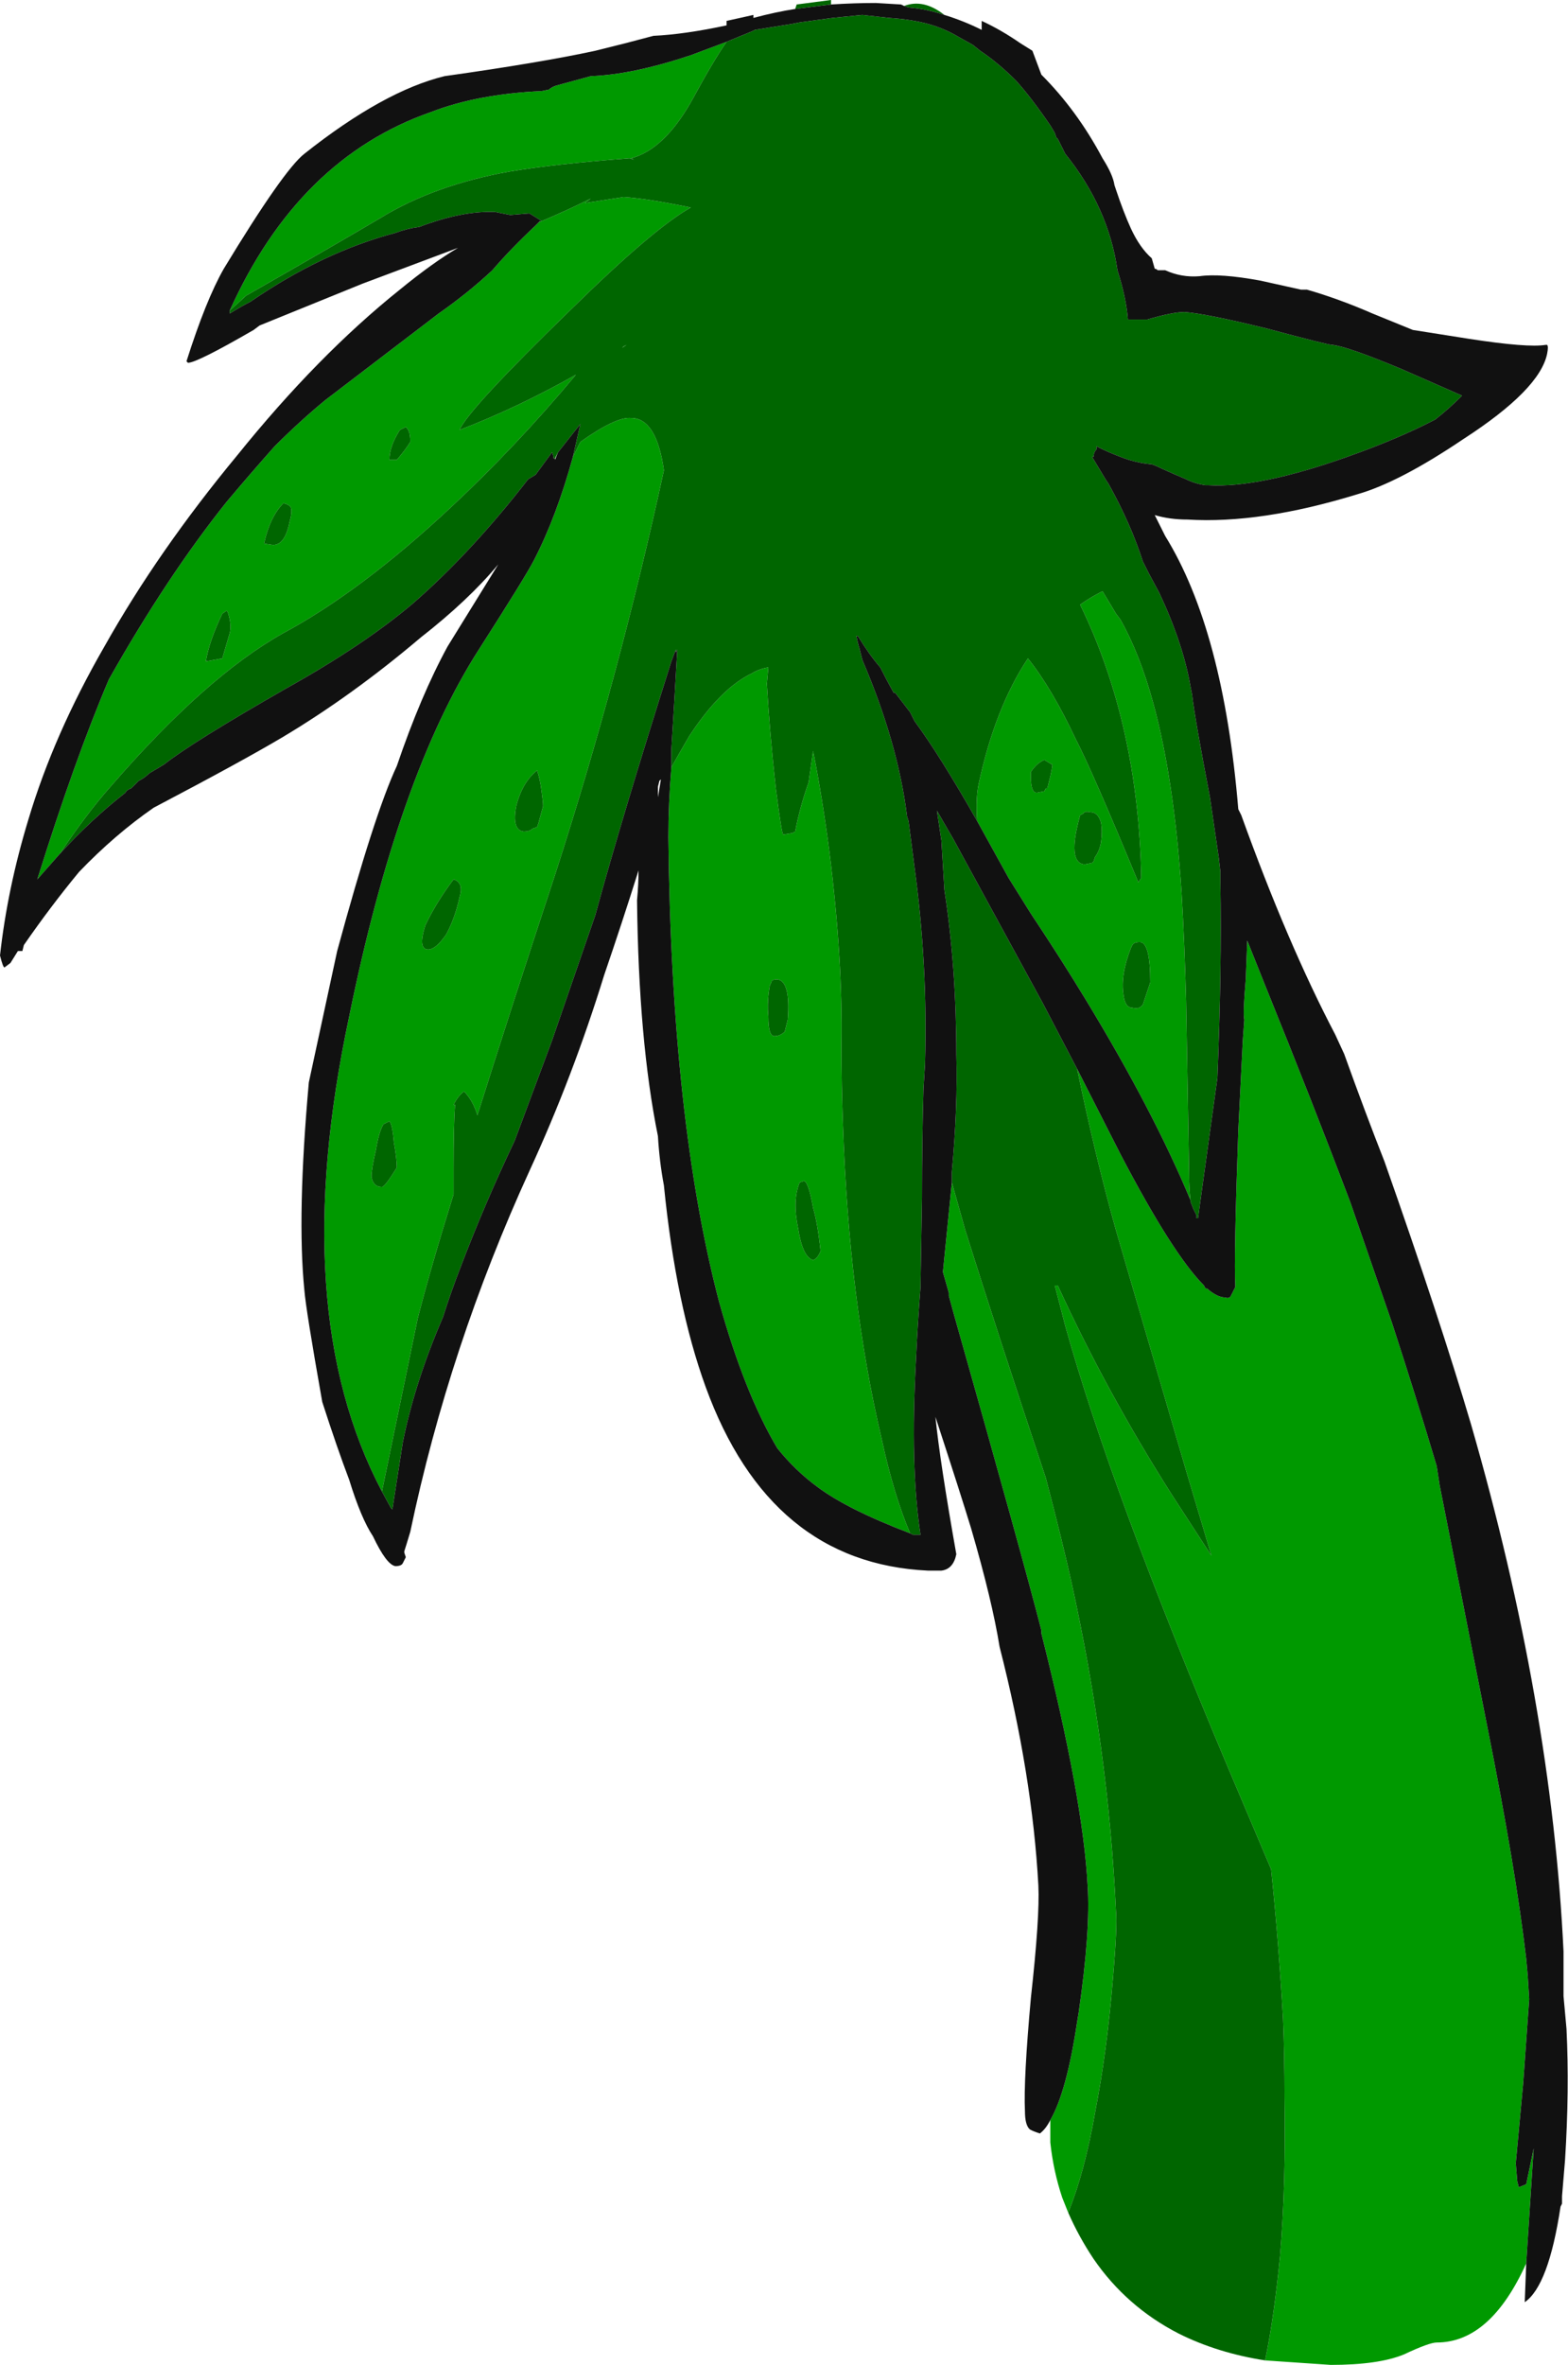 <?xml version="1.0" encoding="UTF-8" standalone="no"?>
<svg xmlns:ffdec="https://www.free-decompiler.com/flash" xmlns:xlink="http://www.w3.org/1999/xlink" ffdec:objectType="frame" height="554.4px" width="367.85px" xmlns="http://www.w3.org/2000/svg">
  <g transform="matrix(1.0, 0.0, 0.0, 1.0, 158.9, -46.9)">
    <use ffdec:characterId="170" height="79.2" transform="matrix(7.0, 0.0, 0.0, 7.0, -158.9, 46.9)" width="52.55" xlink:href="#shape0"/>
  </g>
  <defs>
    <g id="shape0" transform="matrix(1.0, 0.0, 0.0, 1.0, 22.7, -6.7)">
      <path d="M28.45 82.5 Q27.25 85.15 25.45 85.15 25.2 85.15 24.35 85.55 23.5 85.9 21.9 85.9 L19.7 85.75 Q20.0 84.3 20.2 82.25 20.4 79.85 20.35 76.95 20.35 75.45 20.3 74.3 20.15 71.7 19.9 69.3 L18.5 66.0 Q14.55 56.65 13.0 51.1 L12.65 49.75 12.75 49.75 Q14.4 53.35 16.6 56.8 L17.9 58.8 17.05 55.95 14.7 47.9 Q14.0 45.4 13.4 42.5 L14.85 45.35 Q16.6 48.7 17.65 49.75 L17.7 49.85 17.75 49.85 Q18.1 50.15 18.35 50.15 18.5 50.2 18.55 50.1 L18.7 49.8 Q18.65 48.8 18.8 44.55 L18.95 41.55 19.0 40.85 Q18.95 40.65 19.05 39.5 L19.1 38.2 19.7 39.7 Q21.3 43.65 22.55 46.95 L23.95 51.0 Q24.75 53.45 25.45 55.8 L25.55 56.45 27.15 64.55 Q28.1 69.3 28.45 72.3 L28.5 72.85 28.55 73.65 28.35 76.45 28.1 79.15 28.15 79.75 28.2 79.95 28.45 79.85 28.7 78.65 28.45 82.5 M13.1 80.8 L12.9 80.3 Q12.6 79.4 12.5 78.45 L12.5 78.15 Q12.5 77.95 12.5 77.7 13.05 76.75 13.4 74.4 L13.45 74.1 Q13.85 71.35 13.75 69.85 13.6 66.95 12.2 61.4 L12.2 61.3 Q11.6 58.95 9.25 50.65 L9.1 50.1 9.1 50.0 8.9 49.3 9.2 46.3 9.65 47.9 Q10.75 51.4 12.35 56.2 12.9 58.3 13.2 59.65 14.45 65.3 14.7 70.7 14.75 71.2 14.6 72.95 14.4 75.4 14.0 77.45 13.65 79.45 13.1 80.8 M17.2 46.9 Q15.95 43.9 13.7 40.2 12.85 38.8 11.85 37.3 L11.1 36.1 10.05 34.2 Q10.0 33.4 10.1 32.95 10.65 30.4 11.75 28.75 12.55 29.75 13.35 31.45 13.9 32.5 15.45 36.25 L15.55 36.1 Q15.45 30.95 13.5 26.95 13.85 26.7 14.25 26.5 L14.7 27.25 14.85 27.45 Q15.5 28.6 15.95 30.25 16.65 32.8 16.9 36.6 17.0 38.3 17.05 40.2 L17.15 46.0 Q17.15 46.5 17.2 46.9 M7.8 58.05 Q5.7 57.25 4.7 56.5 3.95 55.95 3.35 55.2 2.25 53.35 1.4 50.3 -0.2 44.2 -0.3 34.75 -0.3 33.6 -0.2 32.4 0.05 31.95 0.4 31.35 1.45 29.75 2.5 29.25 2.75 29.1 3.05 29.05 L3.0 29.6 Q3.1 31.3 3.3 33.1 3.5 34.65 3.55 34.65 L3.85 34.6 3.95 34.55 Q4.1 33.75 4.4 32.9 L4.55 31.85 Q4.85 33.35 5.1 35.25 5.55 38.85 5.5 41.7 5.5 43.05 5.55 44.35 5.75 50.25 6.85 54.9 7.25 56.75 7.8 58.05 M-9.9 56.65 Q-13.1 50.6 -11.0 40.75 -9.35 32.65 -6.65 28.45 -5.05 25.95 -4.8 25.45 -4.05 24.0 -3.5 22.0 L-3.25 21.5 Q-2.05 20.65 -1.55 20.7 -0.7 20.7 -0.45 22.45 -1.95 29.35 -4.1 36.0 -5.6 40.55 -6.7 44.05 -6.85 43.55 -7.15 43.25 -7.35 43.4 -7.5 43.7 L-7.45 43.7 Q-7.5 44.35 -7.5 45.85 L-7.5 46.7 Q-8.25 49.1 -8.7 50.85 L-9.9 56.65 M-20.7 35.3 L-21.45 36.15 Q-20.2 32.15 -19.05 29.45 -17.1 26.0 -15.1 23.5 -14.3 22.55 -13.5 21.65 -12.65 20.8 -11.8 20.1 L-8.0 17.2 Q-7.0 16.5 -6.2 15.75 -5.6 15.05 -4.75 14.25 L-4.65 14.15 Q-3.7 13.75 -2.9 13.35 L-3.1 13.5 -1.8 13.3 Q-1.0 13.35 0.45 13.65 -0.8 14.35 -3.55 17.05 -7.0 20.4 -7.3 21.1 -5.35 20.35 -3.4 19.25 -5.4 21.65 -7.6 23.7 -10.6 26.5 -13.2 27.9 -15.8 29.35 -19.0 33.05 -19.8 33.95 -20.7 35.3 M-15.0 17.1 Q-12.7 12.0 -8.25 10.45 -6.7 9.85 -4.55 9.75 L-4.3 9.7 Q-4.2 9.6 -4.0 9.55 L-2.9 9.25 Q-1.5 9.2 0.45 8.55 L1.65 8.1 Q1.2 8.75 0.55 9.95 -0.4 11.7 -1.55 12.0 L-1.45 12.05 -1.6 12.0 Q-4.2 12.2 -5.65 12.45 -8.15 12.9 -9.95 14.0 -11.3 14.8 -14.45 16.6 L-15.0 17.1 M15.5 38.25 Q15.3 38.25 15.25 38.35 L15.2 38.45 Q14.85 39.35 14.95 40.0 15.0 40.45 15.25 40.45 15.45 40.5 15.55 40.4 L15.6 40.35 15.85 39.6 Q15.85 38.25 15.5 38.25 M14.2 34.9 Q14.25 34.55 14.2 34.25 14.1 33.9 13.85 33.9 13.65 33.85 13.6 33.95 L13.5 34.0 Q13.05 35.6 13.65 35.65 L13.9 35.6 13.95 35.55 14.0 35.4 Q14.15 35.2 14.2 34.9 M12.3 32.15 Q12.05 32.25 11.85 32.55 L11.85 32.75 Q11.85 33.25 12.05 33.25 L12.3 33.2 12.35 33.1 12.4 33.1 12.5 32.7 Q12.6 32.25 12.55 32.3 L12.3 32.15 M3.35 39.5 Q3.15 39.5 3.15 39.6 L3.1 39.7 Q3.0 40.25 3.05 40.75 3.05 41.4 3.25 41.4 3.45 41.4 3.6 41.25 L3.7 40.85 Q3.8 39.55 3.35 39.5 M4.55 47.15 Q4.4 46.3 4.25 46.25 L4.1 46.3 Q3.85 46.9 4.05 47.85 4.2 48.8 4.55 48.9 4.7 48.85 4.8 48.6 4.7 47.65 4.55 47.15 M-9.0 21.15 Q-9.0 21.1 -9.1 21.0 L-9.3 21.1 Q-9.65 21.65 -9.65 22.1 L-9.4 22.1 Q-9.1 21.75 -8.95 21.5 -8.95 21.25 -9.0 21.15 M-1.7 18.25 L-1.85 18.35 -1.8 18.3 -1.7 18.25 M-15.1 27.15 L-15.25 27.25 Q-15.7 28.2 -15.8 28.85 L-15.25 28.75 -15.0 27.9 Q-14.95 27.7 -15.0 27.45 -15.05 27.2 -15.1 27.15 M-12.95 23.7 Q-13.0 23.6 -13.2 23.55 -13.65 24.0 -13.85 24.9 -13.9 24.9 -13.55 24.95 -13.15 24.95 -13.0 24.2 -12.9 23.85 -12.95 23.7 M-5.15 34.55 Q-4.95 34.55 -4.85 34.45 L-4.7 34.4 -4.65 34.25 -4.5 33.7 Q-4.5 33.55 -4.55 33.2 -4.6 32.8 -4.7 32.5 -5.2 32.9 -5.4 33.7 -5.55 34.5 -5.15 34.55 M-9.85 44.35 Q-10.0 44.6 -10.1 45.2 -10.25 45.85 -10.25 46.1 -10.2 46.45 -9.9 46.45 -9.8 46.45 -9.4 45.8 -9.4 45.5 -9.5 44.95 -9.55 44.35 -9.65 44.25 L-9.85 44.35 M-7.5 36.15 Q-8.1 36.95 -8.45 37.7 -8.7 38.5 -8.35 38.5 -8.1 38.5 -7.75 38.0 -7.45 37.45 -7.3 36.75 -7.15 36.25 -7.5 36.15" fill="#009900" fill-rule="evenodd" stroke="none"/>
      <path d="M19.7 85.75 Q18.1 85.5 16.8 84.85 15.05 83.95 13.95 82.35 13.45 81.6 13.1 80.8 13.65 79.45 14.0 77.45 14.4 75.4 14.6 72.95 14.75 71.2 14.7 70.7 14.45 65.3 13.2 59.65 12.9 58.3 12.35 56.2 10.75 51.4 9.65 47.9 L9.2 46.3 9.2 45.95 Q9.4 43.8 9.35 42.0 9.35 39.1 8.95 36.5 L8.85 34.85 8.7 33.85 9.25 34.8 12.25 40.3 13.4 42.5 Q14.0 45.4 14.7 47.9 L17.05 55.95 17.9 58.8 16.6 56.8 Q14.4 53.35 12.75 49.75 L12.65 49.75 13.0 51.1 Q14.55 56.65 18.5 66.0 L19.9 69.3 Q20.15 71.7 20.3 74.3 20.35 75.45 20.35 76.95 20.4 79.85 20.2 82.25 20.0 84.3 19.7 85.75 M3.95 7.0 L4.0 6.85 5.15 6.7 5.15 6.85 3.95 7.0 M7.6 6.9 Q8.25 6.65 8.95 7.2 8.35 7.0 7.75 6.95 L7.6 6.9 M1.65 8.1 L2.5 7.75 2.6 7.7 3.85 7.5 4.1 7.45 5.2 7.3 6.2 7.2 7.1 7.3 Q7.85 7.35 8.4 7.5 8.95 7.65 9.45 7.95 L9.9 8.2 10.15 8.4 Q10.75 8.8 11.35 9.4 11.85 9.95 12.5 10.9 L12.65 11.15 12.7 11.3 12.75 11.35 13.0 11.85 Q14.45 13.65 14.75 15.75 15.05 16.7 15.1 17.4 L15.75 17.4 Q16.6 17.15 17.0 17.15 17.7 17.2 19.75 17.7 21.8 18.25 21.95 18.25 22.45 18.3 24.25 19.05 L26.3 19.95 Q25.85 20.4 25.4 20.75 24.15 21.4 22.45 22.0 19.5 23.05 17.8 22.95 L17.7 22.95 Q17.35 22.9 17.05 22.75 L16.7 22.6 16.25 22.4 Q16.05 22.3 15.9 22.25 15.35 22.2 14.85 22.0 14.45 21.85 14.05 21.65 L14.05 21.75 Q13.95 21.85 13.95 22.0 L13.9 22.0 14.35 22.75 14.45 22.9 Q15.2 24.25 15.6 25.5 L15.8 25.9 16.15 26.55 Q16.95 28.25 17.2 29.7 L17.25 29.95 Q17.35 30.8 17.85 33.4 L18.15 35.45 18.2 35.9 18.2 36.25 Q18.25 39.15 18.1 42.8 L17.45 47.5 17.4 47.5 17.4 47.4 17.3 47.2 17.2 46.95 17.2 46.9 Q17.15 46.5 17.15 46.0 L17.05 40.2 Q17.0 38.3 16.9 36.6 16.65 32.8 15.95 30.25 15.5 28.6 14.85 27.45 L14.7 27.25 14.25 26.5 Q13.85 26.7 13.5 26.95 15.45 30.95 15.55 36.1 L15.45 36.25 Q13.9 32.5 13.35 31.45 12.55 29.75 11.75 28.75 10.65 30.4 10.1 32.95 10.0 33.4 10.05 34.2 8.8 32.0 7.95 30.85 L7.8 30.55 7.3 29.9 7.25 29.9 Q7.0 29.45 6.8 29.05 6.45 28.65 6.05 28.0 L6.0 28.0 Q6.05 28.25 6.1 28.4 L6.2 28.8 Q7.4 31.6 7.7 34.05 L7.75 34.2 7.95 35.75 Q8.4 39.05 8.3 42.35 L8.25 43.15 Q8.2 44.9 8.2 46.8 L8.15 49.8 Q8.05 51.1 8.0 52.2 7.8 55.85 8.15 58.1 L7.9 58.1 7.8 58.05 Q7.25 56.75 6.85 54.9 5.75 50.25 5.55 44.35 5.5 43.05 5.5 41.7 5.55 38.85 5.1 35.25 4.85 33.35 4.55 31.85 L4.4 32.9 Q4.1 33.75 3.95 34.55 L3.85 34.6 3.55 34.65 Q3.5 34.65 3.3 33.1 3.1 31.3 3.0 29.6 L3.05 29.05 Q2.75 29.1 2.5 29.25 1.45 29.75 0.4 31.35 0.05 31.95 -0.2 32.4 L-0.2 31.8 Q-0.1 30.2 0.0 28.45 L-0.05 28.55 -0.05 28.45 -0.2 28.85 Q-1.85 34.05 -2.75 37.35 L-4.2 41.55 -5.45 44.9 Q-6.45 47.0 -7.25 49.1 -7.6 50.0 -7.85 50.8 -8.8 53.0 -9.2 55.0 L-9.55 57.25 -9.6 57.2 -9.9 56.65 -8.7 50.85 Q-8.25 49.1 -7.5 46.7 L-7.5 45.85 Q-7.5 44.35 -7.45 43.7 L-7.5 43.7 Q-7.35 43.4 -7.15 43.25 -6.85 43.55 -6.7 44.05 -5.6 40.55 -4.1 36.0 -1.95 29.35 -0.45 22.45 -0.7 20.7 -1.55 20.7 -2.05 20.65 -3.25 21.5 L-3.5 22.0 -3.25 20.9 -4.0 21.85 -4.1 22.05 -4.15 22.05 Q-4.15 21.95 -4.2 21.85 L-4.75 22.6 -5.0 22.75 Q-6.9 25.2 -8.85 26.9 -10.5 28.3 -13.1 29.75 -16.25 31.55 -17.2 32.3 L-17.7 32.6 Q-17.85 32.75 -18.05 32.85 L-18.3 33.1 Q-18.45 33.15 -18.5 33.25 -19.65 34.15 -20.7 35.3 -19.8 33.95 -19.0 33.05 -15.8 29.35 -13.2 27.9 -10.6 26.5 -7.6 23.7 -5.4 21.65 -3.4 19.25 -5.35 20.35 -7.3 21.1 -7.0 20.4 -3.55 17.05 -0.8 14.35 0.45 13.65 -1.0 13.35 -1.8 13.3 L-3.1 13.5 -2.9 13.35 Q-3.7 13.75 -4.65 14.15 L-4.6 14.1 -4.55 14.1 -4.95 13.85 -5.0 13.85 -5.6 13.9 -6.1 13.8 Q-7.2 13.75 -8.65 14.3 -9.05 14.35 -9.45 14.5 -11.9 15.15 -14.3 16.8 -14.6 16.95 -15.0 17.2 L-15.0 17.1 -14.45 16.6 Q-11.3 14.8 -9.95 14.0 -8.15 12.9 -5.65 12.45 -4.2 12.2 -1.6 12.0 L-1.45 12.05 -1.55 12.0 Q-0.4 11.7 0.55 9.95 1.2 8.75 1.65 8.1 M12.3 32.15 L12.55 32.3 Q12.6 32.25 12.5 32.7 L12.4 33.1 12.35 33.1 12.3 33.2 12.05 33.25 Q11.85 33.25 11.85 32.75 L11.85 32.55 Q12.05 32.25 12.3 32.15 M14.2 34.9 Q14.15 35.2 14.0 35.4 L13.95 35.55 13.9 35.6 13.65 35.65 Q13.05 35.6 13.5 34.0 L13.6 33.95 Q13.65 33.85 13.85 33.9 14.1 33.9 14.2 34.25 14.25 34.55 14.2 34.9 M15.5 38.25 Q15.85 38.25 15.85 39.6 L15.6 40.35 15.55 40.4 Q15.45 40.5 15.25 40.45 15.0 40.45 14.95 40.0 14.85 39.35 15.2 38.45 L15.25 38.35 Q15.3 38.25 15.5 38.25 M3.35 39.5 Q3.8 39.55 3.7 40.85 L3.6 41.25 Q3.45 41.4 3.25 41.4 3.05 41.4 3.05 40.75 3.0 40.25 3.1 39.7 L3.15 39.6 Q3.15 39.5 3.35 39.5 M4.55 47.15 Q4.7 47.65 4.8 48.6 4.7 48.85 4.55 48.9 4.2 48.8 4.05 47.85 3.85 46.9 4.1 46.3 L4.25 46.25 Q4.4 46.3 4.55 47.15 M-12.95 23.7 Q-12.9 23.85 -13.0 24.2 -13.15 24.95 -13.55 24.95 -13.9 24.9 -13.85 24.9 -13.65 24.0 -13.2 23.55 -13.0 23.6 -12.95 23.7 M-15.1 27.15 Q-15.05 27.2 -15.0 27.45 -14.95 27.7 -15.0 27.9 L-15.25 28.75 -15.8 28.85 Q-15.7 28.2 -15.25 27.25 L-15.1 27.15 M-1.7 18.25 L-1.8 18.3 -1.85 18.35 -1.7 18.25 M-9.0 21.15 Q-8.95 21.25 -8.95 21.5 -9.1 21.75 -9.4 22.1 L-9.65 22.1 Q-9.65 21.65 -9.3 21.1 L-9.1 21.0 Q-9.0 21.1 -9.0 21.15 M-5.15 34.55 Q-5.55 34.5 -5.4 33.7 -5.2 32.9 -4.7 32.5 -4.6 32.8 -4.55 33.2 -4.5 33.55 -4.5 33.7 L-4.65 34.25 -4.7 34.4 -4.85 34.45 Q-4.95 34.55 -5.15 34.55 M-7.5 36.15 Q-7.15 36.25 -7.3 36.75 -7.45 37.45 -7.75 38.0 -8.1 38.5 -8.35 38.5 -8.7 38.5 -8.45 37.7 -8.1 36.95 -7.5 36.15 M-9.85 44.35 L-9.65 44.25 Q-9.55 44.35 -9.5 44.95 -9.4 45.5 -9.4 45.8 -9.8 46.45 -9.9 46.45 -10.2 46.45 -10.25 46.1 -10.25 45.85 -10.1 45.2 -10.0 44.6 -9.85 44.35" fill="#006600" fill-rule="evenodd" stroke="none"/>
      <path d="M8.95 7.2 Q9.6 7.4 10.2 7.7 L10.2 7.4 Q10.85 7.7 11.5 8.15 L11.9 8.4 12.2 9.2 Q13.4 10.4 14.25 12.0 14.6 12.55 14.65 12.9 L14.7 13.05 Q14.95 13.8 15.2 14.35 15.5 15.0 15.9 15.35 L16.0 15.7 Q16.05 15.7 16.1 15.75 16.15 15.75 16.2 15.75 L16.35 15.75 Q16.9 16.0 17.5 15.95 18.2 15.85 19.55 16.1 L20.9 16.4 21.1 16.4 Q22.15 16.7 23.3 17.2 L24.65 17.75 26.55 18.05 Q28.5 18.35 29.1 18.25 L29.15 18.25 Q29.2 18.3 29.15 18.55 28.9 19.75 26.35 21.4 24.2 22.85 22.8 23.25 19.55 24.25 17.1 24.1 16.5 24.1 16.0 23.95 L16.35 24.65 Q18.3 27.8 18.8 33.8 L18.9 34.0 Q20.45 38.3 22.05 41.35 L22.35 42.0 Q23.05 43.95 23.7 45.6 25.55 50.85 26.6 54.4 29.3 63.75 29.7 72.05 L29.7 73.55 29.8 74.65 Q29.9 76.7 29.75 79.05 L29.65 80.25 29.65 80.5 29.6 80.6 Q29.2 83.25 28.4 83.8 L28.45 82.5 28.7 78.65 28.45 79.85 28.2 79.95 28.15 79.75 28.1 79.15 28.35 76.45 28.55 73.65 28.5 72.85 28.45 72.3 Q28.1 69.3 27.15 64.55 L25.55 56.45 25.45 55.8 Q24.75 53.45 23.95 51.0 L22.55 46.95 Q21.3 43.65 19.7 39.7 L19.1 38.2 19.05 39.5 Q18.95 40.65 19.0 40.85 L18.95 41.55 18.8 44.55 Q18.65 48.8 18.7 49.8 L18.55 50.1 Q18.5 50.2 18.35 50.15 18.1 50.15 17.75 49.85 L17.7 49.85 17.65 49.75 Q16.6 48.7 14.85 45.35 L13.4 42.5 12.25 40.3 9.25 34.8 8.7 33.85 8.85 34.85 8.95 36.5 Q9.35 39.1 9.35 42.0 9.4 43.8 9.2 45.95 L9.2 46.3 8.9 49.3 9.1 50.0 9.1 50.1 9.25 50.65 Q11.6 58.95 12.2 61.3 L12.2 61.4 Q13.6 66.95 13.75 69.85 13.85 71.35 13.45 74.1 L13.4 74.4 Q13.05 76.75 12.5 77.7 12.35 78.0 12.15 78.15 11.85 78.05 11.8 78.0 11.65 77.85 11.65 77.4 11.6 76.35 11.85 73.6 12.15 70.9 12.1 69.85 11.9 66.15 10.8 61.85 10.55 60.3 9.85 57.9 9.5 56.75 8.65 54.15 8.8 55.65 9.35 58.75 9.25 59.25 8.85 59.3 L8.4 59.3 Q3.1 59.05 0.95 53.15 -0.05 50.4 -0.45 46.4 -0.6 45.6 -0.65 44.75 -1.3 41.55 -1.35 36.85 -1.3 36.3 -1.3 35.85 -1.85 37.6 -2.45 39.35 -3.5 42.75 -4.95 45.9 -7.65 51.8 -8.95 58.0 -9.1 58.5 -9.15 58.65 L-9.15 58.7 -9.1 58.85 -9.2 59.05 Q-9.25 59.15 -9.45 59.15 -9.75 59.1 -10.2 58.15 -10.6 57.55 -11.0 56.25 -11.4 55.2 -11.9 53.65 -12.45 50.55 -12.5 49.9 -12.75 47.4 -12.35 42.95 L-11.4 38.55 Q-10.15 33.95 -9.4 32.35 -8.6 30.0 -7.7 28.35 L-6.0 25.6 Q-7.0 26.8 -8.6 28.05 -10.9 30.0 -13.25 31.4 -14.6 32.2 -17.55 33.75 -18.85 34.65 -20.05 35.9 -21.0 37.05 -21.9 38.35 L-21.95 38.55 -22.1 38.55 -22.35 38.95 -22.55 39.1 Q-22.6 39.1 -22.7 38.7 -22.45 36.45 -21.75 34.15 -20.9 31.3 -19.2 28.35 -17.4 25.15 -14.75 21.95 -12.05 18.6 -9.3 16.4 -8.2 15.5 -7.35 15.0 L-10.55 16.2 -14.0 17.6 -14.2 17.75 Q-16.1 18.85 -16.4 18.85 L-16.45 18.8 Q-15.8 16.75 -15.2 15.7 -13.2 12.4 -12.5 11.85 -9.85 9.75 -7.8 9.25 -4.6 8.8 -2.75 8.4 L-1.75 8.15 -0.8 7.9 Q0.25 7.85 1.65 7.55 L1.65 7.4 2.55 7.2 2.55 7.3 Q3.3 7.1 3.95 7.0 L5.15 6.85 Q5.95 6.8 6.65 6.8 L7.5 6.85 7.6 6.9 7.75 6.95 Q8.35 7.0 8.95 7.2 M17.2 46.9 L17.2 46.95 17.3 47.2 17.4 47.4 17.4 47.5 17.45 47.5 18.1 42.8 Q18.25 39.15 18.2 36.25 L18.2 35.9 18.15 35.45 17.85 33.4 Q17.35 30.8 17.25 29.95 L17.2 29.7 Q16.95 28.25 16.15 26.55 L15.8 25.9 15.6 25.5 Q15.2 24.25 14.45 22.9 L14.35 22.75 13.9 22.0 13.95 22.0 Q13.95 21.85 14.05 21.75 L14.05 21.65 Q14.45 21.85 14.85 22.0 15.35 22.2 15.9 22.25 16.05 22.3 16.25 22.4 L16.7 22.6 17.05 22.75 Q17.35 22.9 17.7 22.95 L17.8 22.95 Q19.5 23.05 22.45 22.0 24.15 21.4 25.4 20.75 25.85 20.4 26.3 19.95 L24.25 19.05 Q22.45 18.3 21.95 18.25 21.8 18.25 19.75 17.7 17.7 17.2 17.0 17.15 16.6 17.15 15.75 17.4 L15.1 17.4 Q15.05 16.7 14.75 15.75 14.45 13.65 13.0 11.85 L12.75 11.35 12.7 11.3 12.65 11.15 12.5 10.9 Q11.85 9.95 11.35 9.4 10.75 8.8 10.15 8.4 L9.9 8.2 9.45 7.95 Q8.95 7.65 8.4 7.5 7.85 7.35 7.1 7.3 L6.2 7.2 5.2 7.3 4.1 7.45 3.85 7.5 2.6 7.7 2.5 7.75 1.65 8.1 0.45 8.55 Q-1.5 9.2 -2.9 9.25 L-4.0 9.55 Q-4.2 9.6 -4.3 9.7 L-4.55 9.75 Q-6.7 9.85 -8.25 10.45 -12.7 12.0 -15.0 17.1 L-15.0 17.2 Q-14.6 16.95 -14.3 16.8 -11.9 15.15 -9.45 14.5 -9.05 14.35 -8.65 14.3 -7.2 13.75 -6.1 13.8 L-5.6 13.9 -5.0 13.85 -4.95 13.85 -4.55 14.1 -4.6 14.1 -4.65 14.15 -4.75 14.25 Q-5.6 15.05 -6.2 15.75 -7.0 16.5 -8.0 17.2 L-11.8 20.1 Q-12.65 20.8 -13.5 21.65 -14.3 22.55 -15.1 23.5 -17.1 26.0 -19.05 29.45 -20.2 32.15 -21.45 36.15 L-20.7 35.3 Q-19.65 34.15 -18.5 33.25 -18.45 33.15 -18.3 33.1 L-18.05 32.85 Q-17.85 32.75 -17.7 32.6 L-17.2 32.3 Q-16.25 31.55 -13.1 29.75 -10.5 28.3 -8.85 26.9 -6.9 25.2 -5.0 22.75 L-4.75 22.6 -4.2 21.85 Q-4.15 21.95 -4.15 22.05 L-4.1 22.05 -4.1 22.1 -4.0 21.85 -3.25 20.9 -3.5 22.0 Q-4.05 24.0 -4.8 25.45 -5.05 25.95 -6.65 28.45 -9.35 32.65 -11.0 40.75 -13.1 50.6 -9.9 56.65 L-9.6 57.2 -9.55 57.25 -9.2 55.0 Q-8.8 53.0 -7.85 50.8 -7.6 50.0 -7.25 49.1 -6.45 47.0 -5.45 44.9 L-4.2 41.55 -2.75 37.35 Q-1.85 34.05 -0.2 28.85 L-0.05 28.45 -0.05 28.55 0.0 28.45 Q-0.1 30.2 -0.2 31.8 L-0.2 32.4 Q-0.3 33.6 -0.3 34.75 -0.2 44.2 1.4 50.3 2.25 53.35 3.35 55.2 3.95 55.95 4.7 56.5 5.7 57.25 7.8 58.05 L7.9 58.1 8.15 58.1 Q7.8 55.85 8.0 52.2 8.05 51.1 8.15 49.8 L8.2 46.8 Q8.2 44.9 8.25 43.15 L8.3 42.35 Q8.4 39.05 7.95 35.75 L7.75 34.2 7.7 34.05 Q7.4 31.6 6.2 28.8 L6.1 28.4 Q6.05 28.25 6.0 28.0 L6.05 28.0 Q6.45 28.65 6.8 29.05 7.0 29.45 7.25 29.9 L7.3 29.9 7.8 30.55 7.95 30.85 Q8.8 32.0 10.05 34.2 L11.1 36.1 11.85 37.3 Q12.85 38.8 13.7 40.2 15.95 43.9 17.2 46.9 M-0.65 33.05 L-0.65 33.4 -0.55 32.8 -0.6 32.85 -0.65 33.05" fill="#111111" fill-rule="evenodd" stroke="none"/>
    </g>
  </defs>
</svg>
